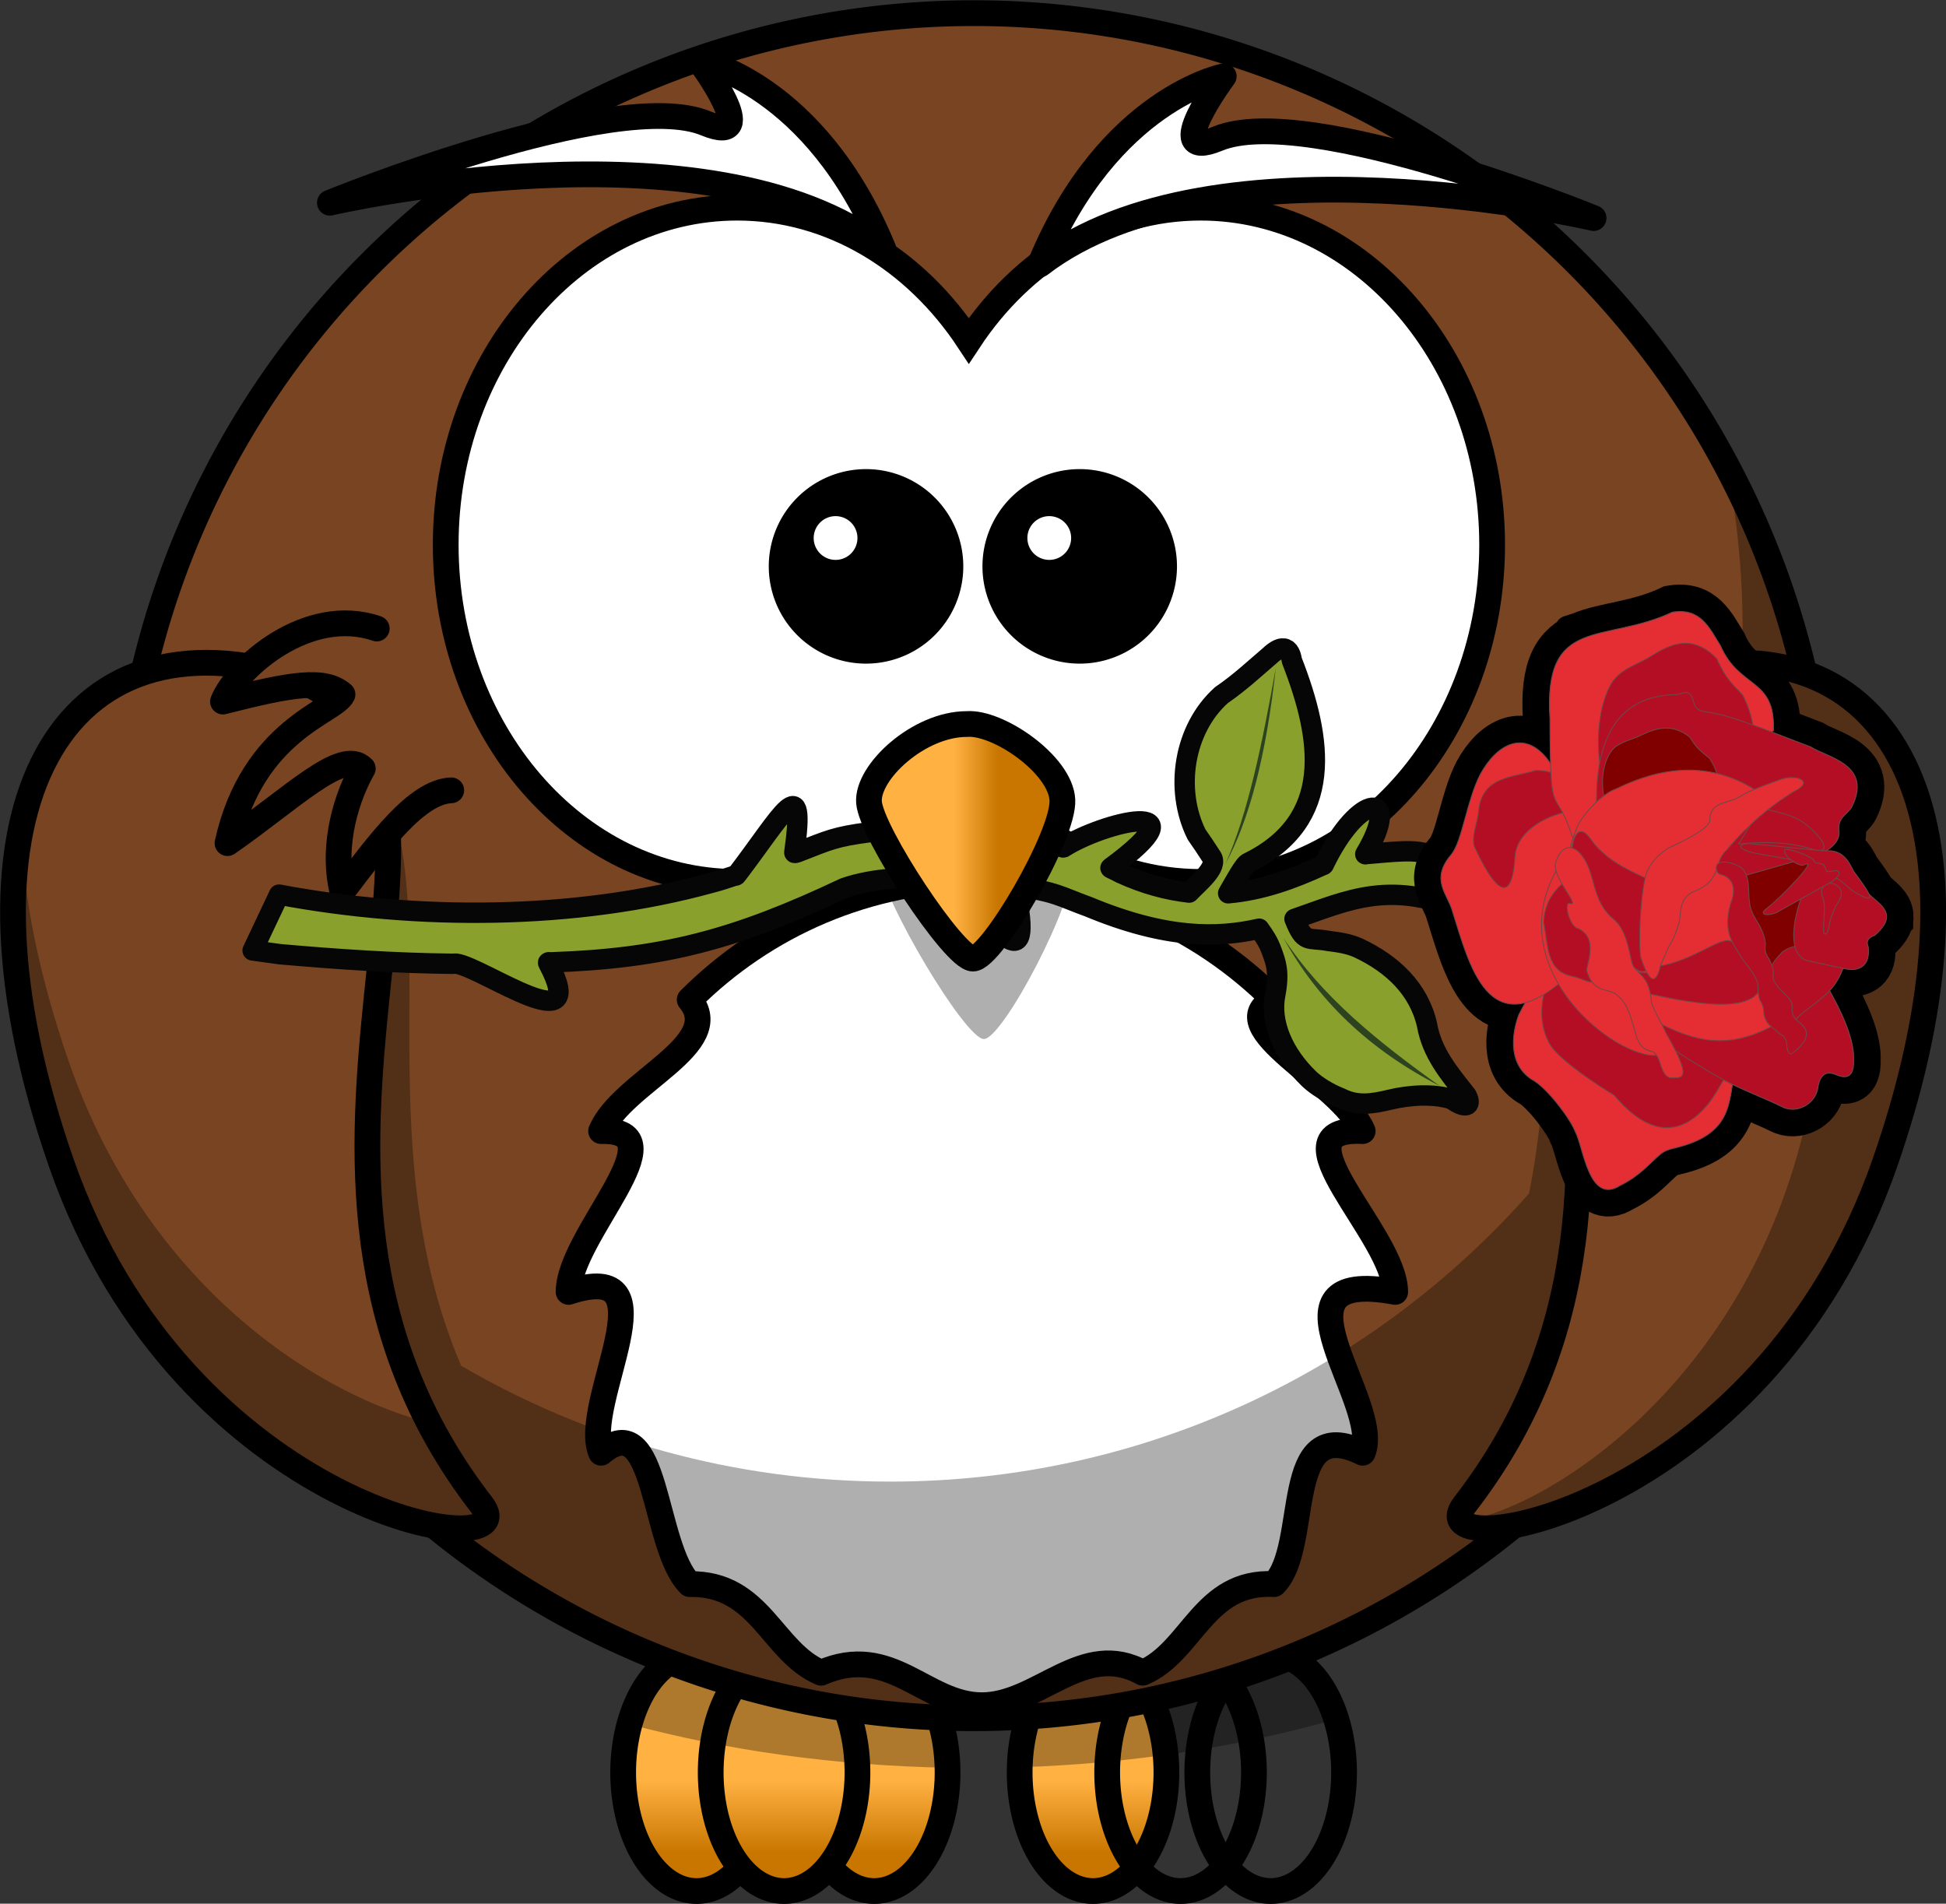 <?xml version="1.0" encoding="UTF-8"?>
<svg viewBox="0 0 511.132 500.004" xmlns="http://www.w3.org/2000/svg" xmlns:xlink="http://www.w3.org/1999/xlink">
 <rect x="0" y="0" width="511.132" height="500.004" fill="#333333" stroke="none"/>
 <defs>
  <linearGradient id="b">
   <stop stop-color="#ffb142" offset="0"/>
   <stop stop-color="#c87600" offset="1"/>
  </linearGradient>
  <linearGradient id="e" x1="29.741" x2="29.741" y1="375.15" y2="379.22" gradientUnits="userSpaceOnUse" xlink:href="#b"/>
  <linearGradient id="d" x1="29.741" x2="29.741" y1="375.15" y2="379.22" gradientUnits="userSpaceOnUse" xlink:href="#b"/>
  <linearGradient id="a" x1="29.741" x2="29.741" y1="375.15" y2="379.22" gradientUnits="userSpaceOnUse" xlink:href="#b"/>
  <linearGradient id="c" x1="27.227" x2="29.68" gradientUnits="userSpaceOnUse" xlink:href="#b"/>
 </defs>
 <g transform="matrix(4.68 0 0 4.68 123.22 -1288.1)">
  <path d="m26.851 374.71a4.118 6.654 0 0 1 -8.236 0 4.118 6.654 0 1 1 8.236 0z" fill="url(#e)" stroke="#000" stroke-linecap="round" stroke-linejoin="round" stroke-width="1.445"/>
  <path d="m16.881 374.71a4.118 6.654 0 0 1 -8.236 0 4.118 6.654 0 1 1 8.236 0z" fill="url(#d)" stroke="#000" stroke-linecap="round" stroke-linejoin="round" stroke-width="1.445"/>
  <path d="m21.794 374.71a4.118 6.654 0 0 1 -8.236 0 4.118 6.654 0 1 1 8.236 0z" fill="url(#a)" stroke="#000" stroke-linecap="round" stroke-linejoin="round" stroke-width="1.445"/>
  <path d="m49.104 374.71a4.118 6.654 0 0 1 -8.236 0 4.118 6.654 0 1 1 8.236 0z" fill="url(#a)" stroke="#000" stroke-linecap="round" stroke-linejoin="round" stroke-width="1.445"/>
  <path d="m39.134 374.71a4.118 6.654 0 0 1 -8.236 0 4.118 6.654 0 1 1 8.236 0z" fill="url(#a)" stroke="#000" stroke-linecap="round" stroke-linejoin="round" stroke-width="1.445"/>
  <path d="m44.046 374.71a4.118 6.654 0 0 1 -8.236 0 4.118 6.654 0 1 1 8.236 0z" fill="url(#a)" stroke="#000" stroke-linecap="round" stroke-linejoin="round" stroke-width="1.445"/>
  <path d="m12.763 368.05c-1.678 0-3.115 1.627-3.757 3.956 5.482 1.466 11.506 2.322 17.836 2.438-0.086-3.55-1.891-6.394-4.109-6.394-0.954 0-1.83 0.528-2.529 1.409-0.698-0.881-1.575-1.409-2.529-1.409-0.921 0-1.77 0.493-2.456 1.319-0.686-0.826-1.536-1.319-2.456-1.319zm22.252 0c-2.213 0-4.014 2.829-4.109 6.367 6.323-0.204 12.316-1.151 17.755-2.7-0.678-2.172-2.068-3.667-3.676-3.667-0.954 0-1.83 0.528-2.529 1.409-0.698-0.881-1.575-1.409-2.529-1.409-0.921 0-1.77 0.493-2.456 1.319-0.686-0.826-1.536-1.319-2.456-1.319z" fill-opacity=".314"/>
  <path d="m76.17 323.82a47.846 47.846 0 0 1 -95.693 0 47.846 47.846 0 1 1 95.693 0z" fill="#784421" stroke="#000" stroke-linecap="round" stroke-width="1.445"/>
  <path d="m51.974 347.74c-7.658-1.423-0.649 6.251-1.824 9.026-4.642-2.283-2.873 5.274-4.973 7.373-3.978-0.213-4.598 3.798-7.373 4.973-3.353-1.86-5.825 1.824-9.026 1.824s-5.095-3.539-9.026-1.824c-2.775-1.174-3.396-5.041-7.373-4.973-2.099-2.099-1.775-10.089-4.973-7.373-1.174-2.775 4.245-11.027-1.824-9.026 0-3.201 6.429-9.141 1.824-9.026 1.174-2.775 7.064-4.841 4.973-7.373 4.198-4.198 9.997-6.796 16.399-6.796s12.201 2.598 16.399 6.796c-3.103 1.521 3.798 4.598 4.973 7.373-5.184-0.26 1.824 5.825 1.824 9.026z" fill="#fff" stroke="#000" stroke-linecap="round" stroke-linejoin="round" stroke-width="1.445"/>
  <path d="m70.597 301.41c0.572 2.957 0.876 6.007 0.876 9.13 0 1.078-0.038 2.146-0.108 3.206-1.061-0.053-2.19 6e-3 -3.396 0.181-10.177 2.167-5.83 14.93-8.48 28.285-8.769 9.921-21.59 16.174-35.862 16.174-8.778 0-17.002-2.372-24.077-6.502-6.843-16.022 2.334-33.426-9.726-36.431-13.325-2.406-18.487 9.957-9.871 28.484 4.757 10.229 12.635 15.253 18.432 17.204 8.197 6.589 18.609 10.53 29.938 10.53 13.279 0 25.303-5.415 33.974-14.161 5.044-2.519 10.653-7.108 14.549-14.784 7.286-14.354 5.891-25.165-1.58-28.158-0.916-4.663-2.504-9.086-4.669-13.158z" fill-opacity=".314" fill-rule="evenodd"/>
  <path d="m-10.215 313.12c13.904 5-4.093 27.206 10.929 46.583 2.777 3.582-16.723 0.604-23.617-19.242-6.704-19.3-0.327-31.078 12.688-27.34z" fill="#784421" fill-rule="evenodd" stroke="#000" stroke-width="1.445"/>
  <path d="m66.784 313.12c-13.904 5 4.093 27.206-10.929 46.583-2.777 3.582 16.723 0.604 23.617-19.242 6.704-19.3 0.327-31.078-12.688-27.34z" fill="#784421" fill-rule="evenodd" stroke="#000" stroke-width="1.445"/>
  <path d="m15.044 286.89c-9.027 0-16.358 8.476-16.358 18.921s7.331 18.921 16.358 18.921c5.305 0 10.012-2.931 13-7.465 2.988 4.537 7.706 7.465 13.012 7.465 9.026 0 16.358-8.476 16.358-18.921s-7.331-18.921-16.358-18.921c-5.306 0-10.024 2.928-13.012 7.465-2.988-4.533-7.696-7.465-13-7.465z" fill="#fff" stroke="#000" stroke-linecap="round" stroke-width="1.445"/>
  <path d="m28.54 318.94c-2.684 0-5.602 2.985-5.485 4.869s4.785 9.739 5.835 9.739 5.135-7.697 5.018-9.896-3.618-4.869-5.368-4.712z" fill-opacity=".314" fill-rule="evenodd"/>
  <path d="m27.011 307.09a4.736 4.736 0 0 1 -9.471 0 4.736 4.736 0 1 1 9.471 0z" stroke="#000" stroke-linecap="round" stroke-width="1.445"/>
  <path d="m-5.185 310.51c-3.869-1.332-7.867 2.192-8.631 4.098 3.905-0.998 5.699-1.279 6.71-0.399-0.435 0.974-5.031 1.948-6.455 8.344 3.592-2.49 6.446-5.368 7.593-4.186-0.833 1.455-1.792 4.19-1.145 6.901 2.064-2.724 4.173-5.6 6.11-5.678" fill="#784421" fill-rule="evenodd" stroke="#000" stroke-linecap="round" stroke-linejoin="round" stroke-width="1.445"/>
  <path d="m32.045 290.07c3.837-9.294 10.307-10.552 10.307-10.552s-3.599 4.848-0.339 3.499c5.047-2.088 21.095 4.456 21.095 4.456s-21.262-4.949-31.063 2.597z" fill="#fff" fill-rule="evenodd" stroke="#000" stroke-linejoin="round" stroke-width="1.445"/>
  <path d="m23.248 289.21c-3.837-9.294-10.307-10.552-10.307-10.552s3.599 4.848 0.339 3.499c-5.047-2.088-21.095 4.456-21.095 4.456s21.262-4.949 31.063 2.597z" fill="#fff" fill-rule="evenodd" stroke="#000" stroke-linejoin="round" stroke-width="1.445"/>
  <path d="m39.004 307.09a4.736 4.736 0 0 1 -9.471 0 4.736 4.736 0 1 1 9.471 0z" stroke="#000" stroke-linecap="round" stroke-width="1.445"/>
  <path d="m21.794 305.43a1.228 1.228 0 0 1 -2.456 0 1.228 1.228 0 1 1 2.456 0z" fill="#fff"/>
  <path d="m33.787 305.43a1.228 1.228 0 0 1 -2.456 0 1.228 1.228 0 1 1 2.456 0z" fill="#fff"/>
  <path d="m71.338 312.43-0.361 9e-3c4.685 3.776 6.668 12.512 4.272 24.664-3.186 16.153-15.483 23.122-19.57 23.489 1.327 1.886 17.62-2.348 23.797-20.13 5.866-16.888 1.711-28.018-8.137-28.032z" fill-opacity=".314" fill-rule="evenodd"/>
  <path d="m-25.149 321.73c-0.998 4.77-0.375 11.176 2.249 18.73 6.894 19.847 26.393 22.826 23.616 19.245-1.187-1.532-2.173-3.085-2.98-4.642-5.477-1.312-15.619-7.045-20.202-20.238-1.699-4.892-2.559-9.3-2.682-13.095zm20.6 1.833c-0.255 2.467-0.536 5.09-0.659 7.839 0.287-2.829 0.601-5.474 0.659-7.839z" fill-opacity=".314" fill-rule="evenodd"/>
  <path d="m61.676 310.51c3.869-1.332 7.867 2.192 8.631 4.098-3.905-0.998-5.699-1.279-6.71-0.399 0.435 0.974 5.031 1.948 6.455 8.344-3.592-2.49-6.446-5.368-7.593-4.186 0.833 1.455 1.792 4.19 1.145 6.901-2.064-2.724-4.173-5.6-6.11-5.678" fill="#784421" fill-rule="evenodd" stroke="#000" stroke-linecap="round" stroke-linejoin="round" stroke-width="1.445"/>
  <g transform="translate(-100.51 15.959)">
   <path d="m146.134,295.671c-.18.017-.412.141-.678.392-.883.756-1.7,1.523-2.725,2.226-2.115,1.895-2.65,5.295-1.395,7.819 .291.411.569.831.845,1.26 .381.57-.731,1.437-1.262,2.002-1.206-.136-2.481-.466-3.842-1.09-.169-.088-.347-.182-.538-.268-.013-.006-.046-.02-.032-.03 5.49-4.031-.476-2.542-2.624-1.152-.019.013-.041.01-.062.002-3.136-1.134-6.529-1.367-10.869-.848-1.921.257-2.212.424-4.035,1.134-.038.015-.164.056-.156.004 .68-4.823-.682-2.08-3.25,1.271-.031.041-.08.02-.124.034-.4.133-.802.269-1.21.375-7.713,2.141-16.628,2.131-24.334.683l-1.483,3.133 1.537.211c3.236.285 6.435.501 9.642.536l.031-.001c.064.001.128-.01.187-.005l.031-.001c1.508.211 7.623,4.604 5.157-.038-.035-.066.125-.034.187-.036 6.299-.217 10.338-1.286 16.43-4.17 1.637-.57 3.772-.675 5.957-.527 .053.004.117-.019.157.027 2.059,2.371 4.71,6.199 3.45.444-.01-.049.053-.04.093-.034 2.215.292 2.465.567 4.062,1.147 4.316,1.794 7.202,1.763 9.566,1.226 .297.424.514.719.721,1.295 .219.61.429,1.134.186,2.402-.311,1.565.445,3.327 1.902,4.734 .404.383 1.058.798 1.778,1.08 .938.474 1.811.309 2.753.086 1.118-.272 2.484-.345 3.469-.026 .694.512 1.178.46.839-.209-1.003-1.271-1.947-2.38-2.227-3.976-.466-2.02-1.949-3.413-3.861-4.309-.573-.253-1.114-.315-1.698-.394-1.129-.208-1.318.179-1.876-1.234 2.988-1.022 5.459-2.318 9.872-.252l-.257-2.744c-2.864-.859-2.196-.942-5.612-.639-.016.003-.032.022-.031.001 2.105-3.528-.319-3.607-2.329.591-.008.022-.043.029-.062.033-1.682.777-3.428,1.409-5.305,1.573 .355-.608.918-1.669 1.144-1.717 4.83-2.388 4.165-6.912 2.431-11.347-.068-.461-.248-.702-.549-.674z" fill="#89a02c" stroke="#060606" stroke-linecap="round" stroke-linejoin="round" stroke-width="1.145"/>
   <path d="m146.21 311.91c1.902 3.474 4.785 6.269 8.764 8.306-3.374-2.415-6.582-4.961-8.764-8.306z" fill="#2d4320"/>
   <path d="m142.96 307.75c1.328-2.431 2.283-6.043 2.821-10.974-0.751 4.202-1.572 8.204-2.821 10.974z" fill="#2d4320"/>
  </g>
  <g transform="matrix(1.198 .058 -.058 1.198 -605.45 77.885)">
   <path d="m580.483,179.593c-.006-.438-.505-.71-.872-1.028-.111-.236-.465-.658-.774-1.046-.281-.5-.577-.968-1.331-.886 .368-.249.631-.588.556-.988-.113-.606.408-.803.552-1.135 .876-2.012-1.247-2.235-2.052-2.693l-1.887-.619 .093-.058c-.018-2.497-1.668-1.844-2.67-3.859-.553-.792-1-1.731-2.319-1.451-3.116,1.654-6.038.405-5.479,5.261 .046.902.084,1.567.125,2.078-.039-.055-.076-.113-.116-.165-1.172-1.386-2.429-.64-3.142.846-.563,1.26-.678,3.106-1.148,3.779-.984,1.251-.085,1.866.174,2.693 .709,1.9 1.536,4.725 3.596,4.081-.084.16-.173.346-.267.561-.209.588-.584,2.379.877,3.089 .713.414 1.814,1.771 2.021,2.288 .406.647.789,3.404 2.221,2.394 .92-.51 1.324-1.109 1.798-1.544 .173-.159.351-.24.628-.32 2.381-.672 2.457-1.895 2.59-3.107 .088.039.175.075.263.111 .743.296 1.501.555 2.234.868 .698.216 1.489-.329 1.513-1.099 .088-.52.333-.744.792-.574 .963.365.823-.552.792-1.001-.123-.909-.634-1.896-1.264-2.906 .233-.277.43-.612.574-1.077l.08.013c.75.126 1.181-.245 1.055-1.059-.136-.274-.017-.455.271-.57 .38-.363.519-.642.516-.877z" stroke="#000" stroke-width="2.526"/>
   <path d="m573.74 187.17c-0.251 1.387 0.102 2.92-2.669 3.703-0.276 0.08-0.454 0.158-0.627 0.318-0.474 0.435-0.882 1.036-1.802 1.546-1.432 1.009-1.812-1.749-2.218-2.396-0.206-0.517-1.307-1.873-2.021-2.286-1.461-0.71-1.085-2.503-0.876-3.091 0.765-1.746 1.162-1.551 1.779-1.776l8.434 3.983z" fill="#e52e33" stroke="#6e4747" stroke-width=".042"/>
   <path d="m573.86 186.89c1.389-1.809 0.891-3.821 0.229-5.399-1.853-2.857-4.442-0.678-6.811 0-2.06-0.407-3.521 3.033-2.181 4.893 0.539 0.696 2.226 1.699 3.061 2.152 1.099 1.191 2.836 2.349 4.429 0.165 0.637-0.938 0.534-1.253 1.274-1.811v-1e-5z" fill="#b30e24" stroke="#6e4747" stroke-width=".042"/>
   <path d="m565.66 183.13c-3.5 3.46-4.579-0.408-5.471-2.801-0.258-0.827-1.16-1.444-0.176-2.695 0.47-0.672 0.585-2.516 1.148-3.776 0.713-1.485 1.971-2.231 3.143-0.845 1.043 1.366 1.766 3.943 1.796 3.261l-0.439 6.856z" fill="#e52e33" stroke="#6e4747" stroke-width=".042"/>
   <path d="m578.21 177.44v5.159h-4.92l0.617-5.955 4.302 0.797z" fill="#800000" stroke="#6e4747" stroke-linejoin="round" stroke-width=".042"/>
   <path d="m563.76 173.53c1.299-0.07 2.095 0.809 2.633 1.626-2.257 0.297-3.402 1.389-3.415 2.447-0.019 1.589-0.433 2.453-1.922-0.376-0.159-0.476 0.063-1.016 0.114-1.552 0.038-1.71 1.356-1.717 2.59-2.144z" fill="#b30e24" stroke="#6e4747" stroke-width=".042"/>
   <path d="m565.65 176.64c-1.002-2.696-1.088-0.413-1.348-5.55-0.559-4.855 2.364-3.61 5.481-5.264 1.319-0.28 1.766 0.661 2.319 1.453 1.002 2.014 2.654 1.362 2.672 3.858l-9.123 5.502z" fill="#e52e33" stroke="#6e4747" stroke-width=".042"/>
   <path d="m573.26 169.55c1.056 1.809 0.677 3.821 0.174 5.399-1.409 2.857-3.377 0.678-5.178 0-1.566 0.407-2.162-3.829-1.143-5.69 0.41-0.696 1.177-0.903 1.812-1.355 0.863-0.605 1.874-1.107 3.034-6e-3 0.485 0.938 0.739 1.094 1.302 1.652z" fill="#b30e24" stroke="#6e4747" stroke-width=".042"/>
   <path d="m569.758,179.318c-1.002-2.696-2.806,1.066-3.067-4.071-.421-5.066 2.272-5.485 3.481-5.582 .236-.019.593-.388.799.293 .083.276.159.376.553.447 1.114.048 3.202.82 5.037,1.411 .804.458 2.927.68 2.051,2.693-.144.332-.662.532-.549,1.138 .096.517-.374.932-.9,1.183l-7.405,2.488z" fill="#b30e24" stroke="#6e4747" stroke-width=".042"/>
   <path d="m571.852,172.575c.786,1.036.504,2.188.129,3.092-1.049,1.636-2.514.388-3.855,0-1.166.233-1.609-2.193-.851-3.258 .305-.398.877-.517 1.349-.776 .643-.347 1.395-.634 2.258-.003 .361.537.55.626.969.946z" fill="#800000" stroke="#6e4747" stroke-width=".042"/>
   <path d="m564.98 178.08 0.107-0.478c1.781 2.869 3.565 5.735 4.98 8.97-1.873 0.285-7.556-3.628-5.087-8.492z" fill="#e52e33" stroke="#6e4747" stroke-linejoin="round" stroke-width=".042"/>
   <path d="m574.11 182.4 3.824 0.677c0.653 1.039 1.188 2.054 1.315 2.988 0.031 0.449 0.171 1.366-0.791 1.001-0.459-0.17-0.706 0.055-0.793 0.575-0.024 0.77-0.817 1.316-1.515 1.1-0.733-0.313-1.489-0.573-2.232-0.868-1.617-0.665-3.435-1.857-3.451-1.788l-1.187-2.581 4.832-1.104z" fill="#b30e24" stroke="#6e4747" stroke-linejoin="round" stroke-width=".042"/>
   <path d="m572.96 177.5 2.768 7.23c-2.335 1.562-3.992 1.04-5.597 0.359l-2.211-3.764c1.68-1.275 3.113-3.597 5.039-3.824z" fill="#e52e33" stroke="#6e4747" stroke-linejoin="round" stroke-width=".042"/>
   <path d="m569.1 182.47c2.212 0.083 3.887-2.018 4.314-1.252 0.545 0.977 0.315-1.258 1.397 1.571 0.066 1.918-3.886 1.128-5.303 0.922-0.703-0.172-1.047-0.803-0.407-1.241z" fill="#b30e24" stroke="#6e4747" stroke-width=".042"/>
   <path d="m574.09 174c-5.644 5.502-2.682 9.179-5.211 8.701l-1.131-2.392c-2.454-0.804-2.639-2.091-1.931-4.229 0.261-0.673 1.147-1.639 1.711-1.856 0.79-0.414 3.521-1.971 6.476-0.31 0.047 0 0.086 0.038 0.086 0.086z" fill="#e52e33" stroke="#6e4747" stroke-width=".042"/>
   <path d="m566.629,176.805c1.364,1.521 3.755,1.573 3.437,2.34-.429,1.033 1.183-.533-.368,2.07-.032,4.405-3.284-2.314-4.01-3.591-.094-.222-.077-.303-.059-.525 .057-.689.281-.989.631-.711 .143.12.249.275.369.417z" fill="#b30e24" stroke="#6e4747" stroke-width=".042"/>
   <path d="m564.47,180.615c-.011-1.171.671-1.829 1.298-2.261 .618.047 1.261.472 1.12,1.762-.076.699.188,1.418.596,1.459 1.186.118 1.817.544-.343,1.701-.36.113-.756-.121-1.155-.2-1.275-.143-1.237-1.327-1.517-2.461z" fill="#b30e24" stroke="#6e4747" stroke-width=".042"/>
   <path d="m569.69,184.114c.069.277.724,1.284.708,1.335 1.411,2.201.943,2.134.307,2.142-.46-.145-.41-.905-.826-1.176-.769-.086-.804-.722-1.007-1.232-.19-.519-.346-1.051-.936-1.425-.481-.175-1.031-.063-1.338-.971-.048,0 .083-.573.083-.621 .074-.608-.016-1.101-.577-1.336-.405-.048-.747-1.17-.478-1.17 .636.208-1.038-1.316-.707-1.953 .24-.852.909-.899 1.443.083 .411.73.421,1.813 1.356,2.507 .581.432.754,1.237.951,1.951 .153.603.855.452 1.02,1.866z" fill="#e52e33" stroke="#6e4747" stroke-linejoin="round" stroke-width=".042"/>
   <path d="m577.299,176.19c.149.268.203.489-.278.442-1.24-.36-2.438-.29-3.626-.124l.996-1.753c.944.304 1.818.109 2.908,1.434z" fill="#b30e24" stroke="#6e4747" stroke-linejoin="round" stroke-width=".042"/>
   <path d="m575.85,173.944c-1.049.721-2.052,1.643-2.983,2.864-.279.272-.344.581-.429.941-.164.534-.49.864-1.082,1.109-.596.366-.495.937-.554,1.461-.112.393-.214.79-.435,1.147l-.326.86c-.209,1.135-.554.724-.951-.271-.152-.63-.158-2.665-.001-3.607 .059-.625.429-1.138 1.014-1.575 .359-.19 1.83-.936 1.903-1.381-.073-.886.75-.841 1.236-1.132 .612-.422 1.27-.658 1.917-.938 .706-.329 1.741-.05.691.522z" fill="#e52e33" stroke="#6e4747" stroke-width=".042"/>
   <path d="m578.75 181.17c-0.261 2.102-1.214 2.304-2.211 3.326-0.172 0.373-0.369 0.615-0.727 0.024-1.751-1.116-0.45-2.691-0.13-3.052 0.825-0.692 2.045-0.199 3.067-0.299z" fill="#b30e24" stroke="#6e4747" stroke-linejoin="round" stroke-width=".042"/>
   <path d="m573.594,177.624c.443.399.339,1.032.448,1.573 .054.399.243.662.426.931 .275.414.382.739.412.979-.018.289.004.441.176.668 .204.328.284.594.258.807-.048.209.212.5.559.814 .209.184.444.35.397.713 .036.307.185.502.408.624 .656.49.167,1.003-.146,1.314-.132.105-.31.361-.416-.187-.018-.231-.069-.45-.375-.577-.274-.28-.729-.365-.792-1.032-.014-.148-.038-.207-.123-.376-.134-.143-.178-.467-.207-.82-.017-.254-.342-.68-.765-1.161-.425-.665-1.024-1.156-.693-2.578 .186-.509.177-1.1-.396-1.308-.23-.043-.294-.078-.351-.305-.068-.465.759-.352 1.181-.081z" fill="#b30e24" stroke="#6e4747" stroke-linejoin="round" stroke-width=".042"/>
   <path d="m579.291,178.182c.343.724 2.029,1.001.677,2.29-.288.115-.408.292-.271.566 .127.814-.308,1.187-1.058,1.061l-1.758-.292c-.875-.199-.792-1.597-.491-2.714 .287-1.066.426-1.012 1.009-.911 .546-.426 1.197-.322 1.892,0z" fill="#b30e24" stroke="#6e4747" stroke-linejoin="round" stroke-width=".042"/>
   <path d="m578.836,177.52c.639.8 1.482,1.757-.056.887-1.622-1.379-2.975-1.241-4.859-1.549-.436-.146-.633-.282-.098-.39 1.225.035 3.169.173 3.676.165 .76-.087 1.055.385 1.338.887z" fill="#b30e24" stroke="#6e4747" stroke-linejoin="round" stroke-width=".042"/>
   <path d="m578.216,178.323c.244.352-.014.635-.136.873-.125.303-.236.633-.287,1.085-.021.266-.265.413-.228-.103-.026-.466.049-1.046-.11-1.361-.143-.264-.025-.512.042-.577 .284-.197.508-.091.718.085z" fill="#b30e24" stroke="#6e4747" stroke-linejoin="round" stroke-width=".042"/>
   <path d="m577.756,177.585c.724-.204.339.324.026.515l-2.331,1.451c-.332.257-1.04.293-.612-.07 .659-.545 2.437-2.592 1.655-2.135-.196.115-1.134-.431-.881-.702 .09-.037 1.225.241 1.35.489 .092.182.418.011.539.258 .062.191.048.233.255.194z" fill="#b30e24" stroke="#6e4747" stroke-linejoin="round" stroke-width=".042"/>
  </g>
  <path d="m27.927 315.87c-2.684 0-5.602 2.689-5.485 4.388s4.785 8.776 5.835 8.776 5.135-6.936 5.018-8.918-3.618-4.388-5.368-4.246z" fill="url(#c)" fill-rule="evenodd" stroke="#000" stroke-width="1.445"/>
 </g>
</svg>
